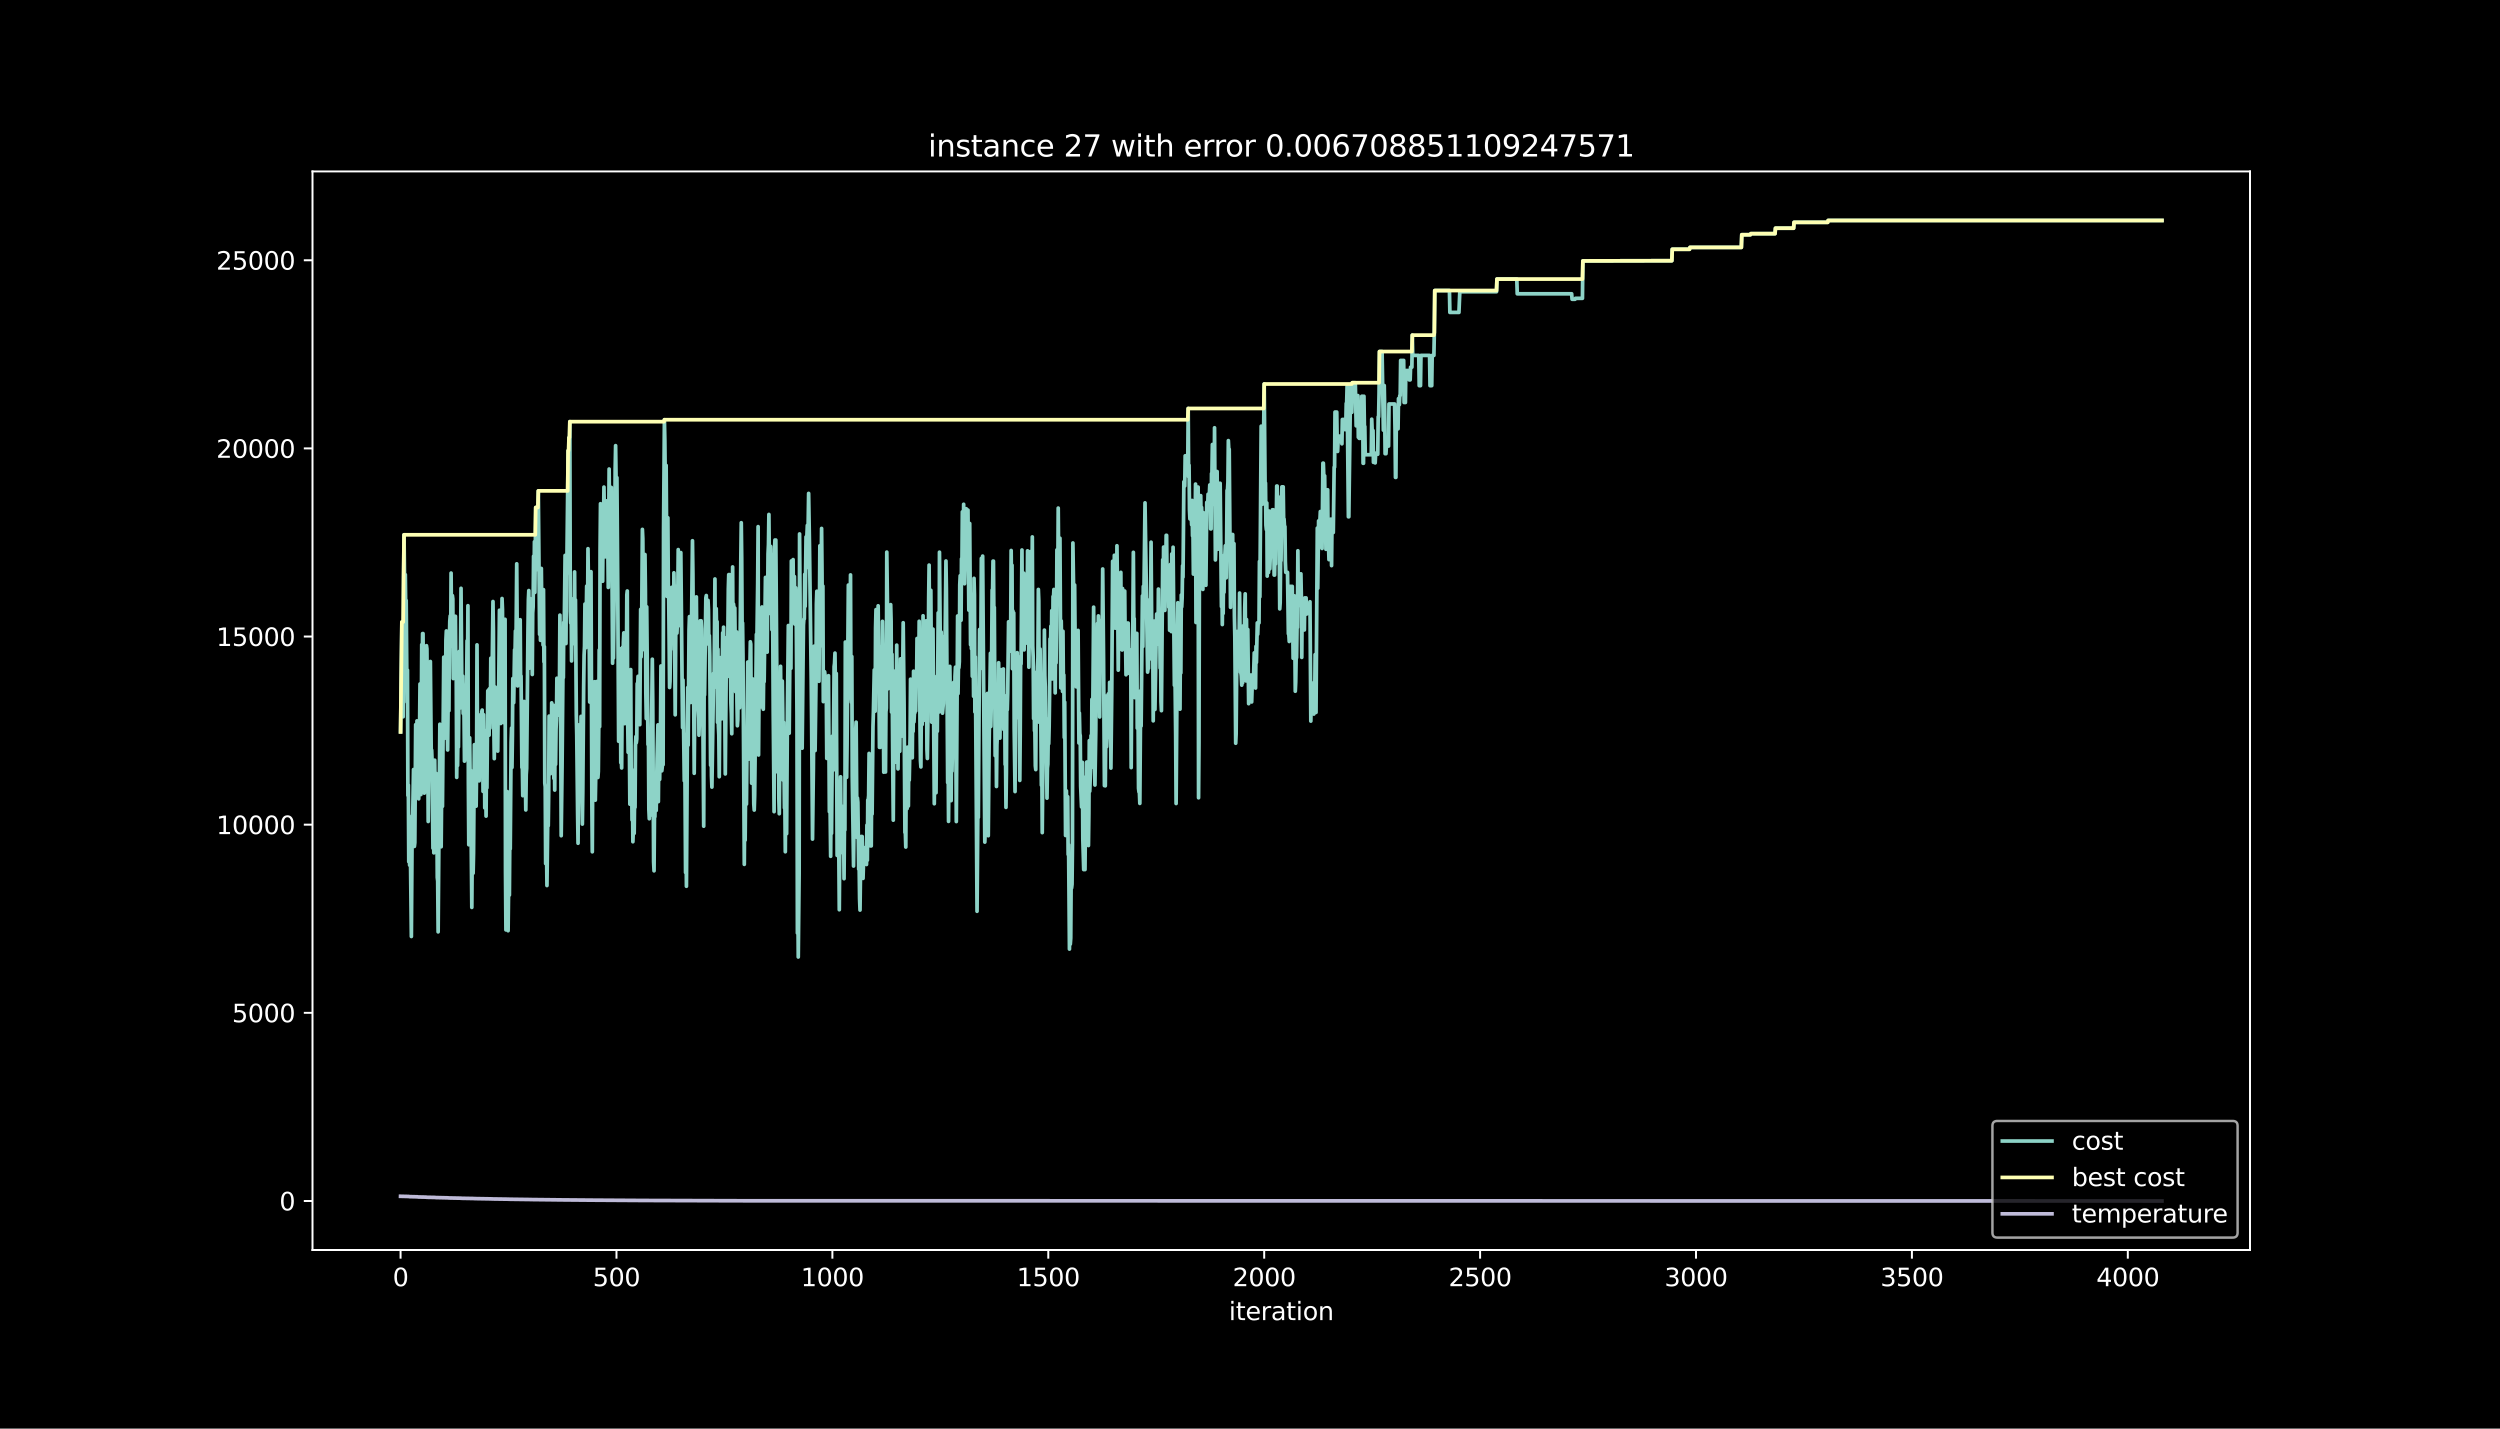 <?xml version="1.0" encoding="utf-8" standalone="no"?>
<!DOCTYPE svg PUBLIC "-//W3C//DTD SVG 1.1//EN"
  "http://www.w3.org/Graphics/SVG/1.1/DTD/svg11.dtd">
<svg height="576pt" version="1.1" viewBox="0 0 1008 576" width="1008pt" xmlns="http://www.w3.org/2000/svg" xmlns:xlink="http://www.w3.org/1999/xlink">
 <defs>
  <style type="text/css">*{stroke-linecap:butt;stroke-linejoin:round;}</style>
 </defs>
 <g id="figure_1">
  <g id="patch_1">
   <path d="M 0 576 
L 1008 576 
L 1008 0 
L 0 0 
z
"/>
  </g>
  <g id="axes_1">
   <g id="patch_2">
    <path d="M 126 504 
L 907.2 504 
L 907.2 69.12 
L 126 69.12 
z
"/>
   </g>
   <g id="matplotlib.axis_1">
    <g id="xtick_1">
     <g id="line2d_1">
      <defs>
       <path d="M 0 0 
L 0 3.5 
" id="mcf31d9c6ed" style="stroke:#ffffff;stroke-width:0.8;"/>
      </defs>
      <g>
       <use style="fill:#ffffff;stroke:#ffffff;stroke-width:0.8;" x="161.509" xlink:href="#mcf31d9c6ed" y="504"/>
      </g>
     </g>
     <g id="text_1">
      <!-- 0 -->
      <g style="fill:#ffffff;" transform="translate(158.328 518.598)scale(0.1 -0.1)">
       <defs>
        <path d="M 2034 4250 
Q 1547 4250 1301 3770 
Q 1056 3291 1056 2328 
Q 1056 1369 1301 889 
Q 1547 409 2034 409 
Q 2525 409 2770 889 
Q 3016 1369 3016 2328 
Q 3016 3291 2770 3770 
Q 2525 4250 2034 4250 
z
M 2034 4750 
Q 2819 4750 3233 4129 
Q 3647 3509 3647 2328 
Q 3647 1150 3233 529 
Q 2819 -91 2034 -91 
Q 1250 -91 836 529 
Q 422 1150 422 2328 
Q 422 3509 836 4129 
Q 1250 4750 2034 4750 
z
" id="DejaVuSans-30" transform="scale(0.016)"/>
       </defs>
       <use xlink:href="#DejaVuSans-30"/>
      </g>
     </g>
    </g>
    <g id="xtick_2">
     <g id="line2d_2">
      <g>
       <use style="fill:#ffffff;stroke:#ffffff;stroke-width:0.8;" x="248.563" xlink:href="#mcf31d9c6ed" y="504"/>
      </g>
     </g>
     <g id="text_2">
      <!-- 500 -->
      <g style="fill:#ffffff;" transform="translate(239.019 518.598)scale(0.1 -0.1)">
       <defs>
        <path d="M 691 4666 
L 3169 4666 
L 3169 4134 
L 1269 4134 
L 1269 2991 
Q 1406 3038 1543 3061 
Q 1681 3084 1819 3084 
Q 2600 3084 3056 2656 
Q 3513 2228 3513 1497 
Q 3513 744 3044 326 
Q 2575 -91 1722 -91 
Q 1428 -91 1123 -41 
Q 819 9 494 109 
L 494 744 
Q 775 591 1075 516 
Q 1375 441 1709 441 
Q 2250 441 2565 725 
Q 2881 1009 2881 1497 
Q 2881 1984 2565 2268 
Q 2250 2553 1709 2553 
Q 1456 2553 1204 2497 
Q 953 2441 691 2322 
L 691 4666 
z
" id="DejaVuSans-35" transform="scale(0.016)"/>
       </defs>
       <use xlink:href="#DejaVuSans-35"/>
       <use x="63.623" xlink:href="#DejaVuSans-30"/>
       <use x="127.246" xlink:href="#DejaVuSans-30"/>
      </g>
     </g>
    </g>
    <g id="xtick_3">
     <g id="line2d_3">
      <g>
       <use style="fill:#ffffff;stroke:#ffffff;stroke-width:0.8;" x="335.616" xlink:href="#mcf31d9c6ed" y="504"/>
      </g>
     </g>
     <g id="text_3">
      <!-- 1000 -->
      <g style="fill:#ffffff;" transform="translate(322.891 518.598)scale(0.1 -0.1)">
       <defs>
        <path d="M 794 531 
L 1825 531 
L 1825 4091 
L 703 3866 
L 703 4441 
L 1819 4666 
L 2450 4666 
L 2450 531 
L 3481 531 
L 3481 0 
L 794 0 
L 794 531 
z
" id="DejaVuSans-31" transform="scale(0.016)"/>
       </defs>
       <use xlink:href="#DejaVuSans-31"/>
       <use x="63.623" xlink:href="#DejaVuSans-30"/>
       <use x="127.246" xlink:href="#DejaVuSans-30"/>
       <use x="190.869" xlink:href="#DejaVuSans-30"/>
      </g>
     </g>
    </g>
    <g id="xtick_4">
     <g id="line2d_4">
      <g>
       <use style="fill:#ffffff;stroke:#ffffff;stroke-width:0.8;" x="422.669" xlink:href="#mcf31d9c6ed" y="504"/>
      </g>
     </g>
     <g id="text_4">
      <!-- 1500 -->
      <g style="fill:#ffffff;" transform="translate(409.944 518.598)scale(0.1 -0.1)">
       <use xlink:href="#DejaVuSans-31"/>
       <use x="63.623" xlink:href="#DejaVuSans-35"/>
       <use x="127.246" xlink:href="#DejaVuSans-30"/>
       <use x="190.869" xlink:href="#DejaVuSans-30"/>
      </g>
     </g>
    </g>
    <g id="xtick_5">
     <g id="line2d_5">
      <g>
       <use style="fill:#ffffff;stroke:#ffffff;stroke-width:0.8;" x="509.723" xlink:href="#mcf31d9c6ed" y="504"/>
      </g>
     </g>
     <g id="text_5">
      <!-- 2000 -->
      <g style="fill:#ffffff;" transform="translate(496.998 518.598)scale(0.1 -0.1)">
       <defs>
        <path d="M 1228 531 
L 3431 531 
L 3431 0 
L 469 0 
L 469 531 
Q 828 903 1448 1529 
Q 2069 2156 2228 2338 
Q 2531 2678 2651 2914 
Q 2772 3150 2772 3378 
Q 2772 3750 2511 3984 
Q 2250 4219 1831 4219 
Q 1534 4219 1204 4116 
Q 875 4013 500 3803 
L 500 4441 
Q 881 4594 1212 4672 
Q 1544 4750 1819 4750 
Q 2544 4750 2975 4387 
Q 3406 4025 3406 3419 
Q 3406 3131 3298 2873 
Q 3191 2616 2906 2266 
Q 2828 2175 2409 1742 
Q 1991 1309 1228 531 
z
" id="DejaVuSans-32" transform="scale(0.016)"/>
       </defs>
       <use xlink:href="#DejaVuSans-32"/>
       <use x="63.623" xlink:href="#DejaVuSans-30"/>
       <use x="127.246" xlink:href="#DejaVuSans-30"/>
       <use x="190.869" xlink:href="#DejaVuSans-30"/>
      </g>
     </g>
    </g>
    <g id="xtick_6">
     <g id="line2d_6">
      <g>
       <use style="fill:#ffffff;stroke:#ffffff;stroke-width:0.8;" x="596.776" xlink:href="#mcf31d9c6ed" y="504"/>
      </g>
     </g>
     <g id="text_6">
      <!-- 2500 -->
      <g style="fill:#ffffff;" transform="translate(584.051 518.598)scale(0.1 -0.1)">
       <use xlink:href="#DejaVuSans-32"/>
       <use x="63.623" xlink:href="#DejaVuSans-35"/>
       <use x="127.246" xlink:href="#DejaVuSans-30"/>
       <use x="190.869" xlink:href="#DejaVuSans-30"/>
      </g>
     </g>
    </g>
    <g id="xtick_7">
     <g id="line2d_7">
      <g>
       <use style="fill:#ffffff;stroke:#ffffff;stroke-width:0.8;" x="683.83" xlink:href="#mcf31d9c6ed" y="504"/>
      </g>
     </g>
     <g id="text_7">
      <!-- 3000 -->
      <g style="fill:#ffffff;" transform="translate(671.105 518.598)scale(0.1 -0.1)">
       <defs>
        <path d="M 2597 2516 
Q 3050 2419 3304 2112 
Q 3559 1806 3559 1356 
Q 3559 666 3084 287 
Q 2609 -91 1734 -91 
Q 1441 -91 1130 -33 
Q 819 25 488 141 
L 488 750 
Q 750 597 1062 519 
Q 1375 441 1716 441 
Q 2309 441 2620 675 
Q 2931 909 2931 1356 
Q 2931 1769 2642 2001 
Q 2353 2234 1838 2234 
L 1294 2234 
L 1294 2753 
L 1863 2753 
Q 2328 2753 2575 2939 
Q 2822 3125 2822 3475 
Q 2822 3834 2567 4026 
Q 2313 4219 1838 4219 
Q 1578 4219 1281 4162 
Q 984 4106 628 3988 
L 628 4550 
Q 988 4650 1302 4700 
Q 1616 4750 1894 4750 
Q 2613 4750 3031 4423 
Q 3450 4097 3450 3541 
Q 3450 3153 3228 2886 
Q 3006 2619 2597 2516 
z
" id="DejaVuSans-33" transform="scale(0.016)"/>
       </defs>
       <use xlink:href="#DejaVuSans-33"/>
       <use x="63.623" xlink:href="#DejaVuSans-30"/>
       <use x="127.246" xlink:href="#DejaVuSans-30"/>
       <use x="190.869" xlink:href="#DejaVuSans-30"/>
      </g>
     </g>
    </g>
    <g id="xtick_8">
     <g id="line2d_8">
      <g>
       <use style="fill:#ffffff;stroke:#ffffff;stroke-width:0.8;" x="770.883" xlink:href="#mcf31d9c6ed" y="504"/>
      </g>
     </g>
     <g id="text_8">
      <!-- 3500 -->
      <g style="fill:#ffffff;" transform="translate(758.158 518.598)scale(0.1 -0.1)">
       <use xlink:href="#DejaVuSans-33"/>
       <use x="63.623" xlink:href="#DejaVuSans-35"/>
       <use x="127.246" xlink:href="#DejaVuSans-30"/>
       <use x="190.869" xlink:href="#DejaVuSans-30"/>
      </g>
     </g>
    </g>
    <g id="xtick_9">
     <g id="line2d_9">
      <g>
       <use style="fill:#ffffff;stroke:#ffffff;stroke-width:0.8;" x="857.936" xlink:href="#mcf31d9c6ed" y="504"/>
      </g>
     </g>
     <g id="text_9">
      <!-- 4000 -->
      <g style="fill:#ffffff;" transform="translate(845.211 518.598)scale(0.1 -0.1)">
       <defs>
        <path d="M 2419 4116 
L 825 1625 
L 2419 1625 
L 2419 4116 
z
M 2253 4666 
L 3047 4666 
L 3047 1625 
L 3713 1625 
L 3713 1100 
L 3047 1100 
L 3047 0 
L 2419 0 
L 2419 1100 
L 313 1100 
L 313 1709 
L 2253 4666 
z
" id="DejaVuSans-34" transform="scale(0.016)"/>
       </defs>
       <use xlink:href="#DejaVuSans-34"/>
       <use x="63.623" xlink:href="#DejaVuSans-30"/>
       <use x="127.246" xlink:href="#DejaVuSans-30"/>
       <use x="190.869" xlink:href="#DejaVuSans-30"/>
      </g>
     </g>
    </g>
    <g id="text_10">
     <!-- iteration -->
     <g style="fill:#ffffff;" transform="translate(495.477 532.277)scale(0.1 -0.1)">
      <defs>
       <path d="M 603 3500 
L 1178 3500 
L 1178 0 
L 603 0 
L 603 3500 
z
M 603 4863 
L 1178 4863 
L 1178 4134 
L 603 4134 
L 603 4863 
z
" id="DejaVuSans-69" transform="scale(0.016)"/>
       <path d="M 1172 4494 
L 1172 3500 
L 2356 3500 
L 2356 3053 
L 1172 3053 
L 1172 1153 
Q 1172 725 1289 603 
Q 1406 481 1766 481 
L 2356 481 
L 2356 0 
L 1766 0 
Q 1100 0 847 248 
Q 594 497 594 1153 
L 594 3053 
L 172 3053 
L 172 3500 
L 594 3500 
L 594 4494 
L 1172 4494 
z
" id="DejaVuSans-74" transform="scale(0.016)"/>
       <path d="M 3597 1894 
L 3597 1613 
L 953 1613 
Q 991 1019 1311 708 
Q 1631 397 2203 397 
Q 2534 397 2845 478 
Q 3156 559 3463 722 
L 3463 178 
Q 3153 47 2828 -22 
Q 2503 -91 2169 -91 
Q 1331 -91 842 396 
Q 353 884 353 1716 
Q 353 2575 817 3079 
Q 1281 3584 2069 3584 
Q 2775 3584 3186 3129 
Q 3597 2675 3597 1894 
z
M 3022 2063 
Q 3016 2534 2758 2815 
Q 2500 3097 2075 3097 
Q 1594 3097 1305 2825 
Q 1016 2553 972 2059 
L 3022 2063 
z
" id="DejaVuSans-65" transform="scale(0.016)"/>
       <path d="M 2631 2963 
Q 2534 3019 2420 3045 
Q 2306 3072 2169 3072 
Q 1681 3072 1420 2755 
Q 1159 2438 1159 1844 
L 1159 0 
L 581 0 
L 581 3500 
L 1159 3500 
L 1159 2956 
Q 1341 3275 1631 3429 
Q 1922 3584 2338 3584 
Q 2397 3584 2469 3576 
Q 2541 3569 2628 3553 
L 2631 2963 
z
" id="DejaVuSans-72" transform="scale(0.016)"/>
       <path d="M 2194 1759 
Q 1497 1759 1228 1600 
Q 959 1441 959 1056 
Q 959 750 1161 570 
Q 1363 391 1709 391 
Q 2188 391 2477 730 
Q 2766 1069 2766 1631 
L 2766 1759 
L 2194 1759 
z
M 3341 1997 
L 3341 0 
L 2766 0 
L 2766 531 
Q 2569 213 2275 61 
Q 1981 -91 1556 -91 
Q 1019 -91 701 211 
Q 384 513 384 1019 
Q 384 1609 779 1909 
Q 1175 2209 1959 2209 
L 2766 2209 
L 2766 2266 
Q 2766 2663 2505 2880 
Q 2244 3097 1772 3097 
Q 1472 3097 1187 3025 
Q 903 2953 641 2809 
L 641 3341 
Q 956 3463 1253 3523 
Q 1550 3584 1831 3584 
Q 2591 3584 2966 3190 
Q 3341 2797 3341 1997 
z
" id="DejaVuSans-61" transform="scale(0.016)"/>
       <path d="M 1959 3097 
Q 1497 3097 1228 2736 
Q 959 2375 959 1747 
Q 959 1119 1226 758 
Q 1494 397 1959 397 
Q 2419 397 2687 759 
Q 2956 1122 2956 1747 
Q 2956 2369 2687 2733 
Q 2419 3097 1959 3097 
z
M 1959 3584 
Q 2709 3584 3137 3096 
Q 3566 2609 3566 1747 
Q 3566 888 3137 398 
Q 2709 -91 1959 -91 
Q 1206 -91 779 398 
Q 353 888 353 1747 
Q 353 2609 779 3096 
Q 1206 3584 1959 3584 
z
" id="DejaVuSans-6f" transform="scale(0.016)"/>
       <path d="M 3513 2113 
L 3513 0 
L 2938 0 
L 2938 2094 
Q 2938 2591 2744 2837 
Q 2550 3084 2163 3084 
Q 1697 3084 1428 2787 
Q 1159 2491 1159 1978 
L 1159 0 
L 581 0 
L 581 3500 
L 1159 3500 
L 1159 2956 
Q 1366 3272 1645 3428 
Q 1925 3584 2291 3584 
Q 2894 3584 3203 3211 
Q 3513 2838 3513 2113 
z
" id="DejaVuSans-6e" transform="scale(0.016)"/>
      </defs>
      <use xlink:href="#DejaVuSans-69"/>
      <use x="27.783" xlink:href="#DejaVuSans-74"/>
      <use x="66.992" xlink:href="#DejaVuSans-65"/>
      <use x="128.516" xlink:href="#DejaVuSans-72"/>
      <use x="169.629" xlink:href="#DejaVuSans-61"/>
      <use x="230.908" xlink:href="#DejaVuSans-74"/>
      <use x="270.117" xlink:href="#DejaVuSans-69"/>
      <use x="297.9" xlink:href="#DejaVuSans-6f"/>
      <use x="359.082" xlink:href="#DejaVuSans-6e"/>
     </g>
    </g>
   </g>
   <g id="matplotlib.axis_2">
    <g id="ytick_1">
     <g id="line2d_10">
      <defs>
       <path d="M 0 0 
L -3.5 0 
" id="mc0cf3f8f5a" style="stroke:#ffffff;stroke-width:0.8;"/>
      </defs>
      <g>
       <use style="fill:#ffffff;stroke:#ffffff;stroke-width:0.8;" x="126" xlink:href="#mc0cf3f8f5a" y="484.233"/>
      </g>
     </g>
     <g id="text_11">
      <!-- 0 -->
      <g style="fill:#ffffff;" transform="translate(112.638 488.032)scale(0.1 -0.1)">
       <use xlink:href="#DejaVuSans-30"/>
      </g>
     </g>
    </g>
    <g id="ytick_2">
     <g id="line2d_11">
      <g>
       <use style="fill:#ffffff;stroke:#ffffff;stroke-width:0.8;" x="126" xlink:href="#mc0cf3f8f5a" y="408.374"/>
      </g>
     </g>
     <g id="text_12">
      <!-- 5000 -->
      <g style="fill:#ffffff;" transform="translate(93.55 412.173)scale(0.1 -0.1)">
       <use xlink:href="#DejaVuSans-35"/>
       <use x="63.623" xlink:href="#DejaVuSans-30"/>
       <use x="127.246" xlink:href="#DejaVuSans-30"/>
       <use x="190.869" xlink:href="#DejaVuSans-30"/>
      </g>
     </g>
    </g>
    <g id="ytick_3">
     <g id="line2d_12">
      <g>
       <use style="fill:#ffffff;stroke:#ffffff;stroke-width:0.8;" x="126" xlink:href="#mc0cf3f8f5a" y="332.515"/>
      </g>
     </g>
     <g id="text_13">
      <!-- 10000 -->
      <g style="fill:#ffffff;" transform="translate(87.188 336.314)scale(0.1 -0.1)">
       <use xlink:href="#DejaVuSans-31"/>
       <use x="63.623" xlink:href="#DejaVuSans-30"/>
       <use x="127.246" xlink:href="#DejaVuSans-30"/>
       <use x="190.869" xlink:href="#DejaVuSans-30"/>
       <use x="254.492" xlink:href="#DejaVuSans-30"/>
      </g>
     </g>
    </g>
    <g id="ytick_4">
     <g id="line2d_13">
      <g>
       <use style="fill:#ffffff;stroke:#ffffff;stroke-width:0.8;" x="126" xlink:href="#mc0cf3f8f5a" y="256.656"/>
      </g>
     </g>
     <g id="text_14">
      <!-- 15000 -->
      <g style="fill:#ffffff;" transform="translate(87.188 260.456)scale(0.1 -0.1)">
       <use xlink:href="#DejaVuSans-31"/>
       <use x="63.623" xlink:href="#DejaVuSans-35"/>
       <use x="127.246" xlink:href="#DejaVuSans-30"/>
       <use x="190.869" xlink:href="#DejaVuSans-30"/>
       <use x="254.492" xlink:href="#DejaVuSans-30"/>
      </g>
     </g>
    </g>
    <g id="ytick_5">
     <g id="line2d_14">
      <g>
       <use style="fill:#ffffff;stroke:#ffffff;stroke-width:0.8;" x="126" xlink:href="#mc0cf3f8f5a" y="180.798"/>
      </g>
     </g>
     <g id="text_15">
      <!-- 20000 -->
      <g style="fill:#ffffff;" transform="translate(87.188 184.597)scale(0.1 -0.1)">
       <use xlink:href="#DejaVuSans-32"/>
       <use x="63.623" xlink:href="#DejaVuSans-30"/>
       <use x="127.246" xlink:href="#DejaVuSans-30"/>
       <use x="190.869" xlink:href="#DejaVuSans-30"/>
       <use x="254.492" xlink:href="#DejaVuSans-30"/>
      </g>
     </g>
    </g>
    <g id="ytick_6">
     <g id="line2d_15">
      <g>
       <use style="fill:#ffffff;stroke:#ffffff;stroke-width:0.8;" x="126" xlink:href="#mc0cf3f8f5a" y="104.939"/>
      </g>
     </g>
     <g id="text_16">
      <!-- 25000 -->
      <g style="fill:#ffffff;" transform="translate(87.188 108.738)scale(0.1 -0.1)">
       <use xlink:href="#DejaVuSans-32"/>
       <use x="63.623" xlink:href="#DejaVuSans-35"/>
       <use x="127.246" xlink:href="#DejaVuSans-30"/>
       <use x="190.869" xlink:href="#DejaVuSans-30"/>
       <use x="254.492" xlink:href="#DejaVuSans-30"/>
      </g>
     </g>
    </g>
   </g>
   <g id="line2d_16">
    <path clip-path="url(#p65e5388581)" d="M 161.509 295.087 
L 162.031 250.8 
L 162.206 254.487 
L 162.554 289.003 
L 162.728 232.594 
L 162.902 215.632 
L 163.25 246.765 
L 163.424 231.684 
L 163.598 246.765 
L 163.772 242.076 
L 164.121 283.116 
L 164.295 270.19 
L 164.469 320.757 
L 164.643 316.509 
L 164.817 347.459 
L 164.991 331.559 
L 165.165 348.855 
L 165.339 336.672 
L 165.514 346.488 
L 165.862 377.59 
L 166.21 328.904 
L 166.384 330.406 
L 166.732 310.273 
L 166.906 335.413 
L 167.081 341.269 
L 167.255 339.767 
L 167.603 292.174 
L 167.951 317.677 
L 168.125 290.656 
L 168.299 317.677 
L 168.473 302.597 
L 168.647 320.59 
L 168.822 322.092 
L 168.996 312.276 
L 169.344 275.773 
L 169.518 290.854 
L 169.692 320.363 
L 170.04 259.903 
L 170.214 272.253 
L 170.389 255.458 
L 170.563 255.458 
L 171.085 319.786 
L 171.259 317.966 
L 171.433 288.456 
L 171.607 301.337 
L 171.956 260.343 
L 172.13 261.602 
L 172.478 301.717 
L 172.652 331.226 
L 173 291.491 
L 173.174 296.088 
L 173.348 271.312 
L 173.522 266.715 
L 173.871 303.932 
L 174.045 302.43 
L 174.219 307.027 
L 174.567 341.982 
L 174.741 321.531 
L 174.915 343.864 
L 175.089 334.048 
L 175.264 306.511 
L 175.438 319.316 
L 175.786 311.806 
L 175.96 316.418 
L 176.134 326.234 
L 176.308 353.771 
L 176.482 355.273 
L 176.656 375.724 
L 177.353 292.007 
L 177.527 303.932 
L 177.875 341.421 
L 178.223 300.351 
L 178.397 325.127 
L 178.92 264.971 
L 179.094 272.223 
L 179.268 297.666 
L 179.442 272.89 
L 179.616 285.695 
L 179.79 258.158 
L 179.964 254.396 
L 180.487 302.384 
L 180.835 268.551 
L 181.009 286.545 
L 181.183 259.008 
L 181.357 250.482 
L 181.531 248.312 
L 181.705 260.571 
L 181.88 231.062 
L 182.054 253.349 
L 182.228 257.112 
L 182.402 240.15 
L 182.576 241.485 
L 182.75 273.603 
L 183.098 252.666 
L 183.272 269.628 
L 183.447 265.942 
L 183.621 248.479 
L 183.795 272.132 
L 183.969 274.377 
L 184.143 313.444 
L 184.317 296.482 
L 184.491 308.665 
L 184.665 295.784 
L 184.839 301.186 
L 185.188 262.649 
L 185.362 279.611 
L 185.536 285.468 
L 185.884 237.206 
L 186.232 280.977 
L 186.58 272.602 
L 186.755 287.683 
L 186.929 285.21 
L 187.103 288.896 
L 187.277 306.89 
L 187.451 305.388 
L 187.625 288.426 
L 187.799 293.114 
L 187.973 278.838 
L 188.147 275.151 
L 188.322 258.356 
L 188.496 271.237 
L 188.67 244.216 
L 188.844 315.462 
L 189.018 340.602 
L 189.192 328.419 
L 189.366 297.468 
L 189.54 314.264 
L 189.714 310.501 
L 190.237 365.863 
L 190.411 342.544 
L 190.585 342.923 
L 190.759 352.072 
L 190.933 344.061 
L 191.281 300.245 
L 191.455 318.239 
L 191.63 308.422 
L 191.804 313.111 
L 191.978 325.036 
L 192.152 310.759 
L 192.326 260.009 
L 192.5 295.663 
L 192.674 300.26 
L 192.848 295.663 
L 193.197 314.84 
L 193.371 301.14 
L 193.545 301.14 
L 193.719 288.214 
L 193.893 288.214 
L 194.067 301.14 
L 194.241 286.97 
L 194.415 286.302 
L 194.589 298.637 
L 194.763 319.088 
L 194.938 288.138 
L 195.112 307.315 
L 195.286 294.434 
L 195.46 325.733 
L 195.634 302.794 
L 195.808 306.723 
L 195.982 329.056 
L 196.156 304.781 
L 196.33 317.662 
L 196.679 278.534 
L 196.853 292.856 
L 197.027 278.125 
L 197.201 296.422 
L 197.375 277.669 
L 197.549 293.569 
L 197.723 287.713 
L 197.897 265.38 
L 198.072 269.735 
L 198.246 286.53 
L 198.768 242.532 
L 198.942 254.305 
L 199.116 292.962 
L 199.29 305.889 
L 199.638 277.002 
L 199.813 291.278 
L 199.987 290.611 
L 200.161 278.428 
L 200.509 285.877 
L 200.683 302.839 
L 200.857 286.044 
L 201.031 282.357 
L 201.38 246.051 
L 201.902 291.718 
L 202.076 269.507 
L 202.25 263.651 
L 202.424 241.318 
L 202.598 245.915 
L 202.772 276.865 
L 202.947 274.392 
L 203.121 291.354 
L 203.643 249.708 
L 203.817 351.616 
L 203.991 374.935 
L 204.165 372.462 
L 204.513 319.179 
L 204.862 375.269 
L 205.036 360.993 
L 205.21 356.305 
L 205.384 360.902 
L 205.558 337.583 
L 205.732 342.271 
L 206.08 299.395 
L 206.255 293.539 
L 206.429 309.439 
L 206.603 296.513 
L 206.777 273.573 
L 206.951 281.811 
L 207.125 283.313 
L 207.473 261.982 
L 207.647 264.455 
L 207.822 254.411 
L 207.996 266.336 
L 208.344 227.329 
L 208.692 276.562 
L 209.04 262.149 
L 209.214 262.149 
L 209.388 249.966 
L 209.563 254.563 
L 209.737 249.875 
L 209.911 275.014 
L 210.085 272.541 
L 210.433 309.485 
L 210.607 308.529 
L 210.781 320.818 
L 210.955 297.878 
L 211.13 313.778 
L 211.304 282.828 
L 211.478 295.754 
L 211.652 299.517 
L 212 326.568 
L 212.174 312.291 
L 212.348 309.818 
L 212.871 254.73 
L 213.045 241.803 
L 213.219 238.117 
L 213.393 269.416 
L 213.567 247.204 
L 213.741 241.348 
L 213.915 246.294 
L 214.089 247.796 
L 214.438 253.956 
L 214.612 271.95 
L 214.786 247.174 
L 214.96 244.701 
L 215.134 224.25 
L 215.308 237.176 
L 215.482 218.424 
L 215.656 238.875 
L 216.005 204.617 
L 216.179 229.757 
L 216.527 212.977 
L 216.701 222.793 
L 217.049 197.927 
L 217.571 255.777 
L 217.746 230.637 
L 217.92 258.174 
L 218.268 229.196 
L 218.442 246.158 
L 218.616 247.113 
L 218.79 249.586 
L 218.964 260.085 
L 219.138 237.752 
L 219.313 266.867 
L 219.487 260.707 
L 219.661 315.75 
L 219.835 317.252 
L 220.009 348.203 
L 220.357 341.967 
L 220.531 357.048 
L 220.88 328.267 
L 221.054 332.955 
L 221.228 320.029 
L 221.402 288.73 
L 221.576 290.99 
L 221.924 311.973 
L 222.272 300.351 
L 222.446 283.389 
L 222.621 306.708 
L 222.795 288.714 
L 222.969 290.216 
L 223.143 284.36 
L 223.317 313.869 
L 223.491 304.387 
L 223.665 318.557 
L 223.839 289.048 
L 224.013 308.225 
L 224.188 293.949 
L 224.362 290.262 
L 224.536 273.467 
L 224.71 286.272 
L 224.884 281.584 
L 225.058 286.272 
L 225.232 274.089 
L 225.406 288.365 
L 225.58 275.56 
L 225.755 248.024 
L 225.929 266.017 
L 226.277 336.961 
L 226.625 308.999 
L 226.973 271.965 
L 227.147 273.224 
L 227.321 250.891 
L 227.496 254.077 
L 227.844 223.946 
L 228.018 231.942 
L 228.192 259.478 
L 228.366 231.942 
L 228.54 229.833 
L 229.063 181.678 
L 229.237 198.64 
L 229.411 176.428 
L 229.585 189.036 
L 229.759 170.011 
L 229.933 246.507 
L 230.107 251.195 
L 230.281 245.338 
L 230.455 266.488 
L 230.63 249.693 
L 230.804 253.379 
L 230.978 241.454 
L 231.152 259.524 
L 231.326 248.054 
L 231.5 253.91 
L 231.674 230.591 
L 231.848 256.034 
L 232.022 241.879 
L 232.371 288.047 
L 232.545 296.422 
L 232.893 328.07 
L 233.067 339.995 
L 233.415 292.28 
L 233.589 311.457 
L 233.763 301.641 
L 233.938 317.541 
L 234.286 288.836 
L 234.46 313.611 
L 234.634 319.468 
L 234.808 332.272 
L 234.982 319.392 
L 235.33 277.123 
L 235.505 264.197 
L 235.679 260.51 
L 235.853 243.548 
L 236.027 248.236 
L 236.201 261.162 
L 236.549 236.311 
L 236.723 239.998 
L 236.897 252.181 
L 237.071 221.23 
L 237.246 234.111 
L 237.42 236.584 
L 237.768 283.07 
L 238.116 245.581 
L 238.29 230.5 
L 238.638 322.987 
L 238.813 343.439 
L 238.987 312.489 
L 239.161 308.802 
L 239.335 284.527 
L 239.509 287 
L 239.683 274.878 
L 240.031 322.623 
L 240.205 312.807 
L 240.554 274.787 
L 240.728 279.384 
L 240.902 289.2 
L 241.076 313.475 
L 241.25 311.002 
L 241.424 293.008 
L 241.598 262.058 
L 241.772 293.008 
L 241.946 221.852 
L 242.121 203.1 
L 242.295 229.18 
L 242.469 216.998 
L 242.643 231.168 
L 242.817 228.073 
L 242.991 234.354 
L 243.165 214.676 
L 243.339 210.99 
L 243.513 196.394 
L 243.862 220.836 
L 244.036 224.523 
L 244.21 206.529 
L 244.384 201.932 
L 244.558 216.102 
L 244.732 220.032 
L 244.906 216.345 
L 245.08 220.062 
L 245.254 236.857 
L 245.603 189.112 
L 245.951 231.881 
L 246.125 205.179 
L 246.299 219.455 
L 246.473 196.516 
L 246.821 240.392 
L 246.996 267.413 
L 247.17 253.137 
L 247.344 265.32 
L 247.866 218.56 
L 248.04 189.051 
L 248.214 179.69 
L 248.388 192.571 
L 248.563 214.782 
L 248.737 192.571 
L 249.085 238.83 
L 249.433 298.879 
L 249.781 261.587 
L 249.955 261.587 
L 250.129 262.847 
L 250.304 307.512 
L 250.478 305.039 
L 250.652 309.636 
L 251 260.95 
L 251.174 273.133 
L 251.348 258.856 
L 251.522 255.17 
L 251.871 291.779 
L 252.045 277.502 
L 252.393 281.477 
L 252.567 269.295 
L 252.741 239.785 
L 252.915 238.283 
L 253.089 290.535 
L 253.263 303.34 
L 253.612 289.033 
L 253.786 301.914 
L 253.96 324.247 
L 254.308 269.977 
L 254.482 310.167 
L 254.656 310.167 
L 254.83 330.619 
L 255.004 316.448 
L 255.179 339.388 
L 255.353 334.791 
L 255.527 326.553 
L 255.701 336.005 
L 255.875 320.924 
L 256.049 325.521 
L 256.223 300.746 
L 256.397 296.983 
L 256.571 299.456 
L 256.746 297.954 
L 256.92 275.621 
L 257.094 276.911 
L 257.268 272.693 
L 257.442 278.549 
L 257.616 291.43 
L 257.79 273.436 
L 257.964 292.189 
L 258.312 245.702 
L 258.487 264.88 
L 258.661 259.023 
L 259.009 213.447 
L 259.183 217.21 
L 259.531 261.906 
L 259.705 249.025 
L 259.879 254.881 
L 260.054 223.582 
L 260.228 238.678 
L 260.402 279.308 
L 260.576 289.716 
L 260.75 244.671 
L 261.272 300.215 
L 261.446 295.405 
L 261.621 326.356 
L 261.795 330.118 
L 261.969 312.124 
L 262.143 315.811 
L 262.317 328.692 
L 263.013 265.79 
L 263.187 282.585 
L 263.536 347.429 
L 263.71 351.116 
L 263.884 327.797 
L 264.058 329.299 
L 264.232 316.372 
L 264.406 312.61 
L 264.58 326.78 
L 264.929 305.843 
L 265.277 292.265 
L 265.451 323.215 
L 265.625 304.463 
L 265.799 302.354 
L 265.973 314.279 
L 266.321 293.296 
L 266.496 268.521 
L 266.844 310.789 
L 267.018 309.287 
L 267.192 296.406 
L 267.366 308.331 
L 267.54 214.145 
L 267.888 169.237 
L 268.062 177.505 
L 268.411 210.959 
L 268.585 187.64 
L 268.933 240.468 
L 269.107 213.447 
L 269.281 208.759 
L 269.455 235.78 
L 269.629 240.999 
L 269.978 277.199 
L 270.152 274.726 
L 270.326 261.921 
L 270.5 261.921 
L 270.848 236.812 
L 271.022 237.646 
L 271.371 258.204 
L 271.545 256.019 
L 271.719 230.956 
L 271.893 241.925 
L 272.241 288.214 
L 272.589 236.402 
L 272.763 250.997 
L 272.937 255.276 
L 273.112 251.316 
L 273.286 240.347 
L 273.46 221.595 
L 273.634 250.497 
L 273.808 249.329 
L 273.982 227.117 
L 274.156 252.257 
L 274.33 227.481 
L 274.504 222.793 
L 275.201 293.357 
L 275.375 274.18 
L 275.897 314.825 
L 276.071 296.073 
L 276.42 351.799 
L 276.594 335.003 
L 276.768 357.336 
L 277.29 277.199 
L 277.464 300.457 
L 277.812 253.986 
L 277.987 248.615 
L 278.161 248.615 
L 278.509 283.237 
L 278.857 249.101 
L 279.205 218.029 
L 279.379 231.335 
L 279.902 311.791 
L 280.076 289.579 
L 280.25 286.393 
L 280.772 240.665 
L 281.12 282.175 
L 281.469 258.067 
L 281.643 270.994 
L 281.817 296.437 
L 281.991 290.156 
L 282.165 275.075 
L 282.339 250.3 
L 282.513 269.052 
L 282.687 250.3 
L 282.862 253.561 
L 283.036 277.836 
L 283.21 264.955 
L 283.732 333.122 
L 283.906 277.396 
L 284.08 280.203 
L 284.603 241.075 
L 284.777 240.119 
L 284.951 254.623 
L 285.125 252.15 
L 285.299 255.003 
L 285.473 242.076 
L 285.647 245.763 
L 285.821 259.934 
L 285.995 256.247 
L 286.17 264.455 
L 286.518 308.544 
L 286.692 285.225 
L 286.866 312.762 
L 287.04 317.359 
L 287.737 271.403 
L 287.911 277.26 
L 288.259 233.444 
L 288.433 264.91 
L 288.781 245.399 
L 288.955 256.702 
L 289.129 250.633 
L 289.304 291.263 
L 289.478 261.754 
L 289.652 292.705 
L 289.826 296.391 
L 290 313.186 
L 290.348 265.835 
L 290.522 288.047 
L 290.696 265.107 
L 290.87 283.859 
L 291.045 289.822 
L 291.393 255.154 
L 291.567 267.959 
L 291.741 252.879 
L 291.915 267.049 
L 292.089 264.576 
L 292.437 312.049 
L 292.786 272.996 
L 292.96 257.096 
L 293.134 269.021 
L 293.308 272.784 
L 293.656 237.54 
L 293.83 231.684 
L 294.004 256.459 
L 294.179 231.684 
L 294.701 283.389 
L 294.875 287.683 
L 295.049 295.845 
L 295.397 228.589 
L 295.571 262.179 
L 295.745 243.533 
L 295.92 245.035 
L 296.094 267.368 
L 296.268 245.156 
L 296.616 278.913 
L 296.79 275.227 
L 296.964 254.775 
L 297.138 282.813 
L 297.312 292.629 
L 297.487 290.156 
L 297.835 256.429 
L 298.009 280.704 
L 298.183 285.392 
L 298.705 225.039 
L 298.879 210.762 
L 299.053 225.039 
L 299.228 254.942 
L 299.402 251.179 
L 299.576 264.561 
L 300.098 348.506 
L 300.272 321.804 
L 300.446 338.766 
L 300.795 297.195 
L 300.969 324.216 
L 301.491 266.928 
L 301.839 306.101 
L 302.013 275.151 
L 302.187 275.151 
L 302.362 269.097 
L 302.536 258.765 
L 302.71 259.721 
L 303.058 315.796 
L 303.406 273.694 
L 303.58 304.645 
L 303.754 306.147 
L 303.928 324.14 
L 304.103 326.613 
L 304.277 320.757 
L 304.625 290.869 
L 304.973 255.777 
L 305.147 261.633 
L 305.495 235.279 
L 305.67 212.34 
L 305.844 304.417 
L 306.018 282.979 
L 306.366 282.888 
L 306.714 259.585 
L 306.888 285.028 
L 307.237 244.731 
L 307.411 261.694 
L 307.585 256.459 
L 307.759 285.968 
L 307.933 269.006 
L 308.107 274.863 
L 308.629 232.806 
L 308.803 259.827 
L 308.978 235.052 
L 309.326 262.938 
L 309.674 223.309 
L 309.848 219.546 
L 310.022 207.424 
L 310.37 247.326 
L 310.545 220.305 
L 310.719 220.305 
L 310.893 233.262 
L 311.067 223.446 
L 311.241 253.91 
L 311.415 224.401 
L 311.763 287.061 
L 312.112 327.266 
L 312.286 221.504 
L 312.46 217.741 
L 312.634 249.04 
L 312.808 217.741 
L 313.504 311.305 
L 313.678 288.365 
L 313.853 295.784 
L 314.027 321.819 
L 314.201 328.1 
L 314.723 268.657 
L 315.071 306.389 
L 315.245 294.464 
L 315.42 274.605 
L 315.594 287.531 
L 315.768 314.552 
L 315.942 291.233 
L 316.29 325.749 
L 316.464 324.247 
L 316.638 343.424 
L 316.812 318.648 
L 317.161 336.141 
L 317.509 285.665 
L 317.857 252.211 
L 318.205 295.633 
L 318.553 255.352 
L 318.728 268.233 
L 318.902 269.477 
L 319.076 226.176 
L 319.25 239.103 
L 319.424 238.587 
L 319.598 250.77 
L 319.772 225.63 
L 319.946 244.383 
L 320.12 244.383 
L 320.295 232.458 
L 320.469 251.635 
L 320.643 249.162 
L 320.817 236.979 
L 320.991 240.134 
L 321.339 288.214 
L 321.513 376.21 
L 321.687 360.72 
L 321.861 385.859 
L 322.21 352.178 
L 322.384 215.283 
L 322.558 239.861 
L 322.732 288.775 
L 322.906 253.88 
L 323.254 295.815 
L 323.428 301.671 
L 323.951 252.014 
L 324.125 249.541 
L 324.299 249.541 
L 324.473 231.547 
L 324.647 244.474 
L 324.995 216.467 
L 325.17 228.983 
L 325.344 215.966 
L 325.518 211.824 
L 325.692 221.64 
L 326.04 198.943 
L 326.388 220.442 
L 327.085 274.028 
L 327.259 292.022 
L 327.607 338.326 
L 327.955 309.879 
L 328.303 260.525 
L 328.652 302.627 
L 329 274.802 
L 329.174 243.503 
L 329.348 238.39 
L 329.522 251.195 
L 329.696 274.514 
L 329.87 243.563 
L 330.219 274.696 
L 330.567 220.047 
L 330.915 245.763 
L 331.263 213.068 
L 331.437 231.062 
L 331.611 260.571 
L 331.786 236.296 
L 331.96 282.888 
L 332.134 279.202 
L 332.308 270.842 
L 332.482 270.842 
L 332.656 272.283 
L 332.83 280.643 
L 333.004 278.17 
L 333.178 280.643 
L 333.353 305.783 
L 333.527 295.966 
L 333.701 279.004 
L 334.049 272.435 
L 334.397 327.281 
L 334.571 314.4 
L 334.92 345.26 
L 335.094 320.12 
L 335.268 336.02 
L 335.616 296.816 
L 335.79 309.742 
L 335.964 310.516 
L 336.312 268.779 
L 336.486 267.413 
L 336.661 263.332 
L 337.009 289.534 
L 337.183 271.54 
L 337.531 344.911 
L 337.705 320.135 
L 337.879 338.129 
L 338.053 325.324 
L 338.402 366.803 
L 338.75 319.695 
L 338.924 313.202 
L 339.098 332.318 
L 339.272 328.631 
L 339.446 336.475 
L 339.62 325.096 
L 339.795 343.849 
L 339.969 331.924 
L 340.143 335.11 
L 340.317 354.287 
L 340.491 330.968 
L 340.665 334.654 
L 340.839 258.872 
L 341.361 313.429 
L 341.536 300.503 
L 342.058 235.902 
L 342.232 250.982 
L 342.406 235.902 
L 342.58 248.57 
L 342.754 252.257 
L 342.928 231.805 
L 343.103 280.719 
L 343.277 283.192 
L 343.451 264.698 
L 343.625 312.913 
L 344.147 349.189 
L 344.321 332.227 
L 344.495 302.718 
L 344.669 310.987 
L 344.844 308.514 
L 345.018 294.358 
L 345.192 291.172 
L 345.54 337.643 
L 345.714 321.743 
L 345.888 323.473 
L 346.236 350.448 
L 346.411 348.946 
L 346.585 362.343 
L 346.759 366.94 
L 347.107 339.343 
L 347.281 337.249 
L 347.455 350.175 
L 347.629 337.294 
L 347.978 354.165 
L 348.326 341.785 
L 348.5 343.287 
L 348.674 341.785 
L 348.848 347.641 
L 349.022 343.879 
L 349.196 343.879 
L 349.37 348.567 
L 349.544 332.667 
L 349.719 346.837 
L 349.893 322.563 
L 350.067 322.563 
L 350.241 320.742 
L 350.415 303.78 
L 350.589 320.484 
L 350.763 316.797 
L 350.937 341.072 
L 351.111 313.535 
L 351.286 341.072 
L 351.46 316.297 
L 351.634 328.222 
L 351.982 292.962 
L 352.156 287.106 
L 352.504 270.114 
L 352.678 282.995 
L 352.853 286.757 
L 353.027 253.273 
L 353.201 245.794 
L 353.375 267.853 
L 353.549 269.021 
L 353.723 269.112 
L 354.071 244.261 
L 354.594 301.337 
L 354.768 276.198 
L 354.942 301.337 
L 355.464 260.662 
L 355.638 273.467 
L 355.812 250.527 
L 355.986 261.997 
L 356.335 311.351 
L 356.509 298.47 
L 356.683 276.258 
L 356.857 289.063 
L 357.031 311.275 
L 357.205 287 
L 357.379 285.498 
L 357.553 222.611 
L 357.902 250.421 
L 358.076 277.7 
L 358.25 272.602 
L 358.424 250.391 
L 358.598 272.723 
L 358.772 260.176 
L 358.946 266.124 
L 359.12 243.791 
L 359.294 250.588 
L 359.469 287.121 
L 359.643 263.802 
L 359.991 311.518 
L 360.165 330.695 
L 360.513 270.614 
L 360.687 295.39 
L 360.861 284.451 
L 361.036 303.628 
L 361.21 307.315 
L 361.558 260.116 
L 361.732 292.462 
L 361.906 270.129 
L 362.08 310.016 
L 362.254 293.22 
L 362.428 294.722 
L 362.602 291.005 
L 362.777 302.93 
L 363.125 265.638 
L 363.299 290.414 
L 363.473 271.661 
L 363.647 296.801 
L 363.821 265.851 
L 363.995 268.05 
L 364.169 251.088 
L 364.518 283.389 
L 364.866 335.671 
L 365.04 335.671 
L 365.214 341.527 
L 365.388 310.577 
L 365.562 309.075 
L 365.736 326.037 
L 365.911 301.261 
L 366.085 302.763 
L 366.259 324.975 
L 366.433 304.523 
L 366.607 314.567 
L 366.955 297.165 
L 367.129 273.846 
L 367.303 298.424 
L 367.477 294.662 
L 367.652 285.088 
L 367.826 305.54 
L 368 285.088 
L 368.174 294.904 
L 368.348 270.63 
L 368.522 291.081 
L 368.696 287.394 
L 368.87 287.394 
L 369.044 274.468 
L 369.219 286.651 
L 369.393 270.751 
L 369.567 275.439 
L 369.741 257.445 
L 369.915 273.345 
L 370.089 270.872 
L 370.263 258.067 
L 370.437 270.948 
L 370.611 250.497 
L 370.96 293.949 
L 371.134 306.754 
L 371.308 309.227 
L 371.656 261.147 
L 371.83 292.098 
L 372.178 248.282 
L 372.352 279.171 
L 372.527 256.96 
L 372.701 260.723 
L 373.049 290.444 
L 373.397 250.33 
L 373.745 302.126 
L 373.919 305.813 
L 374.094 293.008 
L 374.442 241.166 
L 374.616 227.845 
L 374.79 257.354 
L 374.964 257.354 
L 375.312 238.01 
L 375.661 291.172 
L 376.009 257.339 
L 376.183 253.652 
L 376.705 324.065 
L 376.879 301.732 
L 377.053 319.725 
L 377.227 315.037 
L 377.402 319.634 
L 377.75 272.648 
L 377.924 294.859 
L 378.272 247.113 
L 378.62 287.061 
L 378.794 222.641 
L 379.317 282.373 
L 379.491 254.836 
L 379.665 279.111 
L 380.013 287.561 
L 380.361 283.586 
L 380.71 256.565 
L 380.884 275.318 
L 381.406 226.192 
L 381.58 237.51 
L 382.102 315.568 
L 382.277 303.643 
L 382.451 331.18 
L 382.973 268.688 
L 383.321 295.86 
L 383.495 322.82 
L 383.669 298.045 
L 383.844 310.926 
L 384.018 301.686 
L 384.192 279.475 
L 384.54 275.121 
L 384.714 302.141 
L 384.888 303.643 
L 385.062 272.693 
L 385.236 269.006 
L 385.585 331.256 
L 386.107 248.358 
L 386.281 279.657 
L 386.455 267.732 
L 386.629 269.234 
L 386.803 266.761 
L 386.977 235.81 
L 387.152 232.124 
L 387.326 246.4 
L 387.5 250.087 
L 387.674 225.312 
L 387.848 228.589 
L 388.022 206.377 
L 388.196 208.198 
L 388.37 220.123 
L 388.544 203.328 
L 388.893 235.371 
L 389.241 217.331 
L 389.415 216.815 
L 389.589 205.118 
L 389.763 229.393 
L 389.937 219.577 
L 390.111 220.745 
L 390.285 205.664 
L 390.634 246.021 
L 390.982 211.065 
L 391.33 259.964 
L 391.504 239.512 
L 391.678 261.542 
L 391.852 252.09 
L 392.027 272.678 
L 392.201 258.401 
L 392.375 258.401 
L 392.549 280.734 
L 392.723 233.186 
L 392.897 239.922 
L 393.071 287.061 
L 393.245 264.849 
L 393.942 367.425 
L 394.29 324.99 
L 394.464 329.587 
L 394.986 253.789 
L 395.16 269.689 
L 395.335 265.001 
L 395.509 254.654 
L 395.683 225.145 
L 395.857 225.145 
L 396.031 227.618 
L 396.205 224.219 
L 396.902 317.207 
L 397.076 339.54 
L 397.25 334.852 
L 397.424 321.925 
L 397.598 318.239 
L 397.772 328.055 
L 398.12 279.596 
L 398.469 336.961 
L 398.817 299.896 
L 399.339 263.408 
L 399.513 292.917 
L 399.687 283.101 
L 400.035 237.874 
L 400.21 238.42 
L 400.384 226.237 
L 400.558 226.237 
L 400.732 248.57 
L 400.906 244.883 
L 401.254 304.69 
L 401.428 303.522 
L 401.602 290.095 
L 401.777 317.116 
L 401.951 300.321 
L 402.125 296.634 
L 402.299 296.634 
L 402.473 289.427 
L 402.647 267.216 
L 402.995 294.722 
L 403.169 297.62 
L 403.343 284.739 
L 403.518 288.426 
L 403.692 270.008 
L 403.866 286.803 
L 404.04 274.878 
L 404.214 274.878 
L 404.388 273.406 
L 404.562 269.719 
L 404.736 294.131 
L 404.91 281.204 
L 405.085 281.204 
L 405.259 308.24 
L 405.433 305.085 
L 405.607 325.536 
L 405.781 311.366 
L 405.955 280.415 
L 406.129 286.196 
L 406.303 279.627 
L 406.652 250.709 
L 406.826 262.634 
L 407 262.634 
L 407.174 250.709 
L 407.348 251.468 
L 407.522 251.468 
L 407.696 221.959 
L 407.87 240.059 
L 408.044 227.876 
L 408.218 269.628 
L 408.393 246.309 
L 408.567 257.521 
L 408.741 247.113 
L 408.915 293.585 
L 409.263 319.164 
L 409.437 289.655 
L 409.611 289.655 
L 410.134 263.15 
L 410.308 288.29 
L 410.482 282.433 
L 410.656 287.121 
L 410.83 285.619 
L 411.004 287.121 
L 411.178 314.658 
L 411.352 295.906 
L 411.527 264.606 
L 411.701 267.702 
L 412.049 221.761 
L 412.223 251.271 
L 412.397 252.773 
L 412.571 249.086 
L 412.745 231.092 
L 412.919 262.042 
L 413.093 246.962 
L 413.268 250.648 
L 413.442 250.648 
L 413.616 249.146 
L 413.79 236.964 
L 413.964 259.296 
L 414.138 246.37 
L 414.312 222.095 
L 414.486 226.647 
L 414.66 240.923 
L 414.835 269.021 
L 415.357 222.429 
L 415.705 245.991 
L 416.053 245.991 
L 416.227 216.482 
L 416.402 260.358 
L 416.576 264.955 
L 416.75 289.731 
L 416.924 270.979 
L 417.098 294.631 
L 417.272 294.631 
L 417.446 308.802 
L 417.62 310.304 
L 417.794 280.795 
L 417.968 270.979 
L 418.143 283.162 
L 418.317 268.885 
L 418.491 265.198 
L 418.665 237.661 
L 418.839 242.243 
L 419.013 291.187 
L 419.187 261.678 
L 419.361 261.678 
L 419.535 274.605 
L 419.884 316.615 
L 420.058 306.207 
L 420.232 335.716 
L 420.754 279.126 
L 420.928 281.599 
L 421.102 254.062 
L 421.277 272.405 
L 421.451 277.002 
L 421.625 306.511 
L 421.799 289.716 
L 422.147 321.819 
L 422.321 309.636 
L 422.495 308.134 
L 422.669 295.329 
L 422.843 299.881 
L 423.018 292.856 
L 423.192 279.93 
L 423.366 257.597 
L 423.54 262.285 
L 423.714 252.469 
L 423.888 265.395 
L 424.062 246.218 
L 424.236 273.755 
L 424.41 269.992 
L 424.585 240.483 
L 424.759 241.363 
L 424.933 237.677 
L 425.107 241.439 
L 425.455 279.369 
L 425.629 255.094 
L 425.803 267.277 
L 425.977 253 
L 426.151 221.701 
L 426.326 223.886 
L 426.5 235.81 
L 426.674 204.86 
L 426.848 225.312 
L 427.022 221.549 
L 427.196 237.449 
L 427.37 216.998 
L 427.718 277.381 
L 427.893 250.345 
L 428.067 263.271 
L 428.241 255.852 
L 428.415 278.792 
L 428.589 254.517 
L 428.763 276.729 
L 428.937 272.132 
L 429.111 297.362 
L 429.285 283.086 
L 429.634 336.87 
L 429.808 318.876 
L 429.982 318.876 
L 430.156 333.152 
L 430.33 333.152 
L 430.504 321.227 
L 430.678 344.546 
L 430.852 340.571 
L 431.201 382.673 
L 431.375 368.503 
L 431.549 380.686 
L 431.723 378.213 
L 431.897 353.437 
L 432.071 358.034 
L 432.245 356.532 
L 432.419 339.737 
L 432.593 218.924 
L 433.116 253.85 
L 433.29 235.856 
L 433.638 275.06 
L 433.812 254.608 
L 433.986 276.941 
L 434.335 270.038 
L 434.509 255.443 
L 434.683 254.183 
L 435.031 299.593 
L 435.205 287.485 
L 435.379 295.724 
L 435.553 296.71 
L 435.727 316.949 
L 436.076 325.369 
L 436.25 307.376 
L 436.424 307.376 
L 436.598 338.326 
L 436.946 350.615 
L 437.12 350.615 
L 437.294 326.34 
L 437.468 350.615 
L 437.817 313.202 
L 437.991 326.007 
L 438.165 307.254 
L 438.339 307.254 
L 438.861 340.92 
L 439.035 328.115 
L 439.21 298.606 
L 439.384 319.058 
L 439.732 309.515 
L 439.906 296.589 
L 440.08 309.515 
L 440.254 281.978 
L 440.428 295.36 
L 440.602 288.335 
L 440.951 244.807 
L 441.299 303.643 
L 441.473 316.524 
L 441.821 294.525 
L 441.995 263.575 
L 442.169 282.327 
L 442.518 251.362 
L 442.692 261.694 
L 442.866 248.327 
L 443.388 289.094 
L 443.562 257.794 
L 443.91 262.983 
L 444.084 250.102 
L 444.259 266.897 
L 444.433 252.727 
L 444.607 229.408 
L 444.955 265.911 
L 445.303 316.767 
L 445.477 303.962 
L 445.651 316.843 
L 446 280.643 
L 446.174 301.095 
L 446.522 292.644 
L 446.696 292.644 
L 446.87 279.763 
L 447.044 284.451 
L 447.218 297.332 
L 447.393 275.121 
L 447.567 293.114 
L 447.741 280.188 
L 447.915 309.697 
L 448.263 278.458 
L 448.611 226.298 
L 448.785 230.379 
L 448.959 252.59 
L 449.134 246.218 
L 449.308 223.886 
L 449.656 253.273 
L 449.83 237.373 
L 450.004 237.373 
L 450.178 249.556 
L 450.352 220.047 
L 450.701 247.872 
L 450.875 270.205 
L 451.223 235.067 
L 451.397 257.4 
L 451.571 236.948 
L 451.745 261.724 
L 451.919 230.773 
L 452.093 260.283 
L 452.268 238.071 
L 452.442 262.073 
L 452.616 237.297 
L 452.79 250.603 
L 452.964 248.13 
L 453.138 238.314 
L 453.486 238.314 
L 453.66 258.765 
L 453.834 258.765 
L 454.009 272.071 
L 454.183 251.225 
L 454.357 261.041 
L 454.531 251.225 
L 454.879 251.225 
L 455.227 271.494 
L 455.401 271.494 
L 455.576 261.967 
L 455.75 262.831 
L 455.924 262.831 
L 456.098 309.5 
L 456.272 278.549 
L 456.446 268.066 
L 456.62 271.752 
L 456.968 222.702 
L 457.143 249.404 
L 457.317 249.404 
L 457.491 281.265 
L 457.665 258.932 
L 457.839 261.724 
L 458.013 272.177 
L 458.187 255.382 
L 458.361 255.382 
L 458.535 293.6 
L 458.709 279.429 
L 458.884 291.218 
L 459.058 317.829 
L 459.232 319.331 
L 459.406 319.331 
L 459.58 323.928 
L 459.928 278.458 
L 460.102 292.735 
L 460.625 240.241 
L 460.799 260.692 
L 460.973 236.417 
L 461.147 246.749 
L 461.669 202.751 
L 462.714 270.994 
L 462.888 269.492 
L 463.062 269.492 
L 463.236 241.955 
L 463.41 246.552 
L 463.759 246.476 
L 463.933 243.381 
L 464.107 218.606 
L 464.455 265.82 
L 464.629 261.132 
L 464.803 261.132 
L 464.977 290.641 
L 465.326 250.421 
L 465.674 286.059 
L 466.196 254.806 
L 466.37 247.553 
L 466.544 247.553 
L 466.718 259.721 
L 466.892 259.721 
L 467.067 237.51 
L 467.241 256.08 
L 467.415 253.865 
L 467.589 250.178 
L 467.763 269.355 
L 467.937 259.539 
L 468.111 282.858 
L 468.285 286.545 
L 468.808 225.676 
L 468.982 244.853 
L 469.156 220.578 
L 469.33 234.855 
L 469.504 238.617 
L 469.678 246.112 
L 469.852 229.15 
L 470.026 229.15 
L 470.201 215.844 
L 470.375 215.844 
L 470.549 232.806 
L 470.723 232.806 
L 470.897 229.711 
L 471.071 229.711 
L 471.245 244.792 
L 471.419 231.911 
L 471.593 254.123 
L 471.767 246.325 
L 471.942 227.572 
L 472.116 250.891 
L 472.29 254.654 
L 472.464 223.354 
L 472.638 237.722 
L 472.812 238.632 
L 472.986 220.639 
L 473.509 276.319 
L 473.683 264.394 
L 474.031 296.437 
L 474.205 323.974 
L 474.727 255.943 
L 474.901 243.017 
L 475.076 274.316 
L 475.25 272.814 
L 475.424 262.998 
L 475.598 260.798 
L 475.772 285.938 
L 475.946 258.401 
L 476.12 271.328 
L 476.294 239.892 
L 476.468 244.701 
L 476.642 241.014 
L 476.817 228.088 
L 476.991 232.685 
L 477.339 194.24 
L 477.513 195.969 
L 477.687 195.969 
L 477.861 183.787 
L 478.384 183.787 
L 478.558 187.033 
L 478.906 187.033 
L 479.08 164.701 
L 479.254 192.237 
L 479.428 187.549 
L 479.602 205.543 
L 479.776 209.23 
L 479.951 209.23 
L 480.125 207.728 
L 480.299 207.728 
L 480.473 211.596 
L 480.647 201.78 
L 480.821 216.057 
L 480.995 212.294 
L 481.169 231.471 
L 481.343 204.45 
L 481.692 204.45 
L 481.866 211.976 
L 482.04 195.181 
L 482.214 250.982 
L 482.388 250.982 
L 482.736 196.394 
L 483.084 196.394 
L 483.259 321.667 
L 483.433 299.335 
L 483.607 225.312 
L 483.781 207.318 
L 483.955 224.113 
L 484.129 199.838 
L 484.303 211.141 
L 484.477 204.572 
L 484.651 209.169 
L 484.826 206.696 
L 485 237.646 
L 485.174 206.696 
L 485.348 220.866 
L 485.522 216.178 
L 485.696 235.204 
L 486.044 235.204 
L 486.218 235.977 
L 486.567 202.554 
L 486.741 202.554 
L 486.915 205.649 
L 487.089 199.277 
L 487.611 199.277 
L 487.785 195.514 
L 487.959 201.325 
L 488.134 213.25 
L 488.308 213.25 
L 488.482 190.917 
L 488.656 190.917 
L 488.83 179.22 
L 489.178 179.22 
L 489.352 199.671 
L 489.526 203.434 
L 489.7 172.484 
L 490.049 225.767 
L 490.223 221.079 
L 490.397 190.128 
L 490.745 190.128 
L 490.919 221.428 
L 491.093 221.428 
L 491.267 217.665 
L 491.442 207.03 
L 491.616 207.788 
L 491.79 194.862 
L 491.964 194.862 
L 492.486 244.565 
L 492.66 232.64 
L 492.834 251.817 
L 493.009 233.064 
L 493.183 247.341 
L 493.357 226.89 
L 493.531 238.815 
L 493.705 223.734 
L 493.879 223.734 
L 494.053 220.047 
L 494.227 232.973 
L 494.401 232.973 
L 494.575 220.047 
L 494.75 197.714 
L 494.924 197.714 
L 495.098 194.452 
L 495.272 177.657 
L 495.446 181.101 
L 495.62 181.101 
L 496.142 244.883 
L 496.317 221.564 
L 496.491 225.327 
L 496.665 215.511 
L 497.013 215.511 
L 497.187 238.45 
L 497.361 221.655 
L 497.535 219.182 
L 497.709 248.267 
L 497.884 256.793 
L 498.232 299.668 
L 498.406 295.906 
L 498.754 254.608 
L 498.928 254.608 
L 499.102 257.87 
L 499.625 257.87 
L 499.799 239.118 
L 500.147 271.07 
L 500.321 271.07 
L 500.495 272.572 
L 500.669 276.258 
L 500.843 271.57 
L 501.017 275.333 
L 501.192 252.393 
L 501.366 273.163 
L 501.54 273.163 
L 501.888 244.898 
L 502.062 239.437 
L 502.236 268.263 
L 502.41 274.544 
L 502.584 249.769 
L 502.759 266.731 
L 502.933 253.804 
L 503.107 253.804 
L 503.455 283.723 
L 503.803 275.272 
L 504.151 275.272 
L 504.325 272.177 
L 504.5 272.177 
L 504.674 283.025 
L 504.848 277.214 
L 505.022 277.214 
L 505.196 274.741 
L 505.37 274.741 
L 505.718 263.241 
L 506.067 263.241 
L 506.241 277.411 
L 506.415 260.616 
L 506.589 267.11 
L 506.937 251.149 
L 507.111 255.746 
L 507.285 251.058 
L 507.633 251.149 
L 507.808 226.374 
L 507.982 240.65 
L 508.504 171.831 
L 508.678 184.636 
L 508.852 180.949 
L 509.026 203.282 
L 509.2 184.53 
L 509.375 184.53 
L 509.723 154.824 
L 510.071 194.756 
L 510.245 194.756 
L 510.419 211.718 
L 510.593 213.538 
L 510.767 202.782 
L 510.942 232.291 
L 511.116 218.014 
L 511.29 218.014 
L 511.464 230.819 
L 511.638 206.044 
L 511.812 229.363 
L 511.986 229.363 
L 512.16 224.674 
L 512.334 224.674 
L 512.508 207.712 
L 512.683 207.712 
L 512.857 211.399 
L 513.031 205.543 
L 513.379 205.543 
L 513.553 213.523 
L 513.727 231.866 
L 513.901 231.866 
L 514.075 222.748 
L 514.25 227.436 
L 514.424 208.259 
L 514.598 210.625 
L 514.772 195.969 
L 514.946 195.969 
L 515.12 202.251 
L 515.468 202.251 
L 515.642 200.43 
L 515.991 245.505 
L 516.165 243.032 
L 516.339 226.07 
L 516.513 226.07 
L 516.861 196.303 
L 517.383 196.303 
L 517.558 209.26 
L 517.732 209.26 
L 517.906 212.294 
L 518.08 212.294 
L 518.254 226.465 
L 518.428 230.773 
L 519.125 230.773 
L 519.473 255.549 
L 519.647 255.549 
L 519.821 258.644 
L 519.995 236.433 
L 521.04 236.433 
L 521.388 265.411 
L 521.562 265.411 
L 521.91 240.256 
L 522.258 278.701 
L 522.433 275.014 
L 522.607 265.198 
L 522.781 265.198 
L 522.955 253.015 
L 523.129 253.015 
L 523.303 222.065 
L 523.477 240.559 
L 524.174 240.559 
L 524.348 244.246 
L 524.522 231.365 
L 524.696 240.514 
L 524.87 265.062 
L 525.044 241.743 
L 525.218 241.743 
L 525.392 253.926 
L 525.915 254.001 
L 526.089 241.075 
L 526.611 241.075 
L 526.785 247.599 
L 526.959 243.912 
L 527.133 246.385 
L 528.004 246.385 
L 528.178 242.623 
L 528.526 290.747 
L 528.7 280.689 
L 529.049 280.689 
L 529.223 277.275 
L 529.397 277.275 
L 529.571 275.985 
L 529.745 287.91 
L 529.919 275.029 
L 530.093 280.886 
L 530.267 263.924 
L 530.441 287.243 
L 530.616 287.243 
L 531.138 212.916 
L 531.312 237.221 
L 531.66 210.019 
L 532.183 210.019 
L 532.357 206.256 
L 532.531 220.533 
L 532.879 220.533 
L 533.053 221.139 
L 533.401 186.745 
L 533.575 186.745 
L 533.75 191.843 
L 534.098 191.843 
L 534.272 205.528 
L 534.446 209.29 
L 534.62 221.473 
L 534.968 201.173 
L 535.142 197.487 
L 535.316 197.487 
L 535.491 219.698 
L 535.665 219.698 
L 535.839 225.645 
L 536.013 225.645 
L 536.187 219.774 
L 536.361 222.262 
L 536.535 209.336 
L 536.709 209.336 
L 536.883 228.058 
L 537.058 211.096 
L 537.232 211.096 
L 537.406 210.11 
L 537.58 214.707 
L 537.928 188.353 
L 538.102 188.353 
L 538.276 166.142 
L 538.973 166.142 
L 539.147 178.325 
L 539.321 182.011 
L 539.495 178.325 
L 539.669 178.325 
L 539.843 175.852 
L 540.888 175.852 
L 541.062 178.947 
L 541.236 169.131 
L 542.107 169.131 
L 542.281 173.227 
L 542.455 173.227 
L 542.629 171.406 
L 542.803 162.637 
L 542.977 162.637 
L 543.151 155.658 
L 543.5 191.403 
L 543.674 208.365 
L 543.848 208.365 
L 544.544 155.279 
L 544.718 166.248 
L 545.066 166.248 
L 545.241 154.323 
L 546.459 154.323 
L 546.808 171.695 
L 546.982 171.695 
L 547.156 159.512 
L 547.504 159.512 
L 547.678 176.307 
L 547.852 176.307 
L 548.026 176.732 
L 548.374 176.732 
L 548.549 166.916 
L 548.897 166.916 
L 549.071 159.77 
L 549.419 159.77 
L 549.593 186.791 
L 549.767 186.791 
L 549.941 159.77 
L 550.116 171.953 
L 550.29 171.953 
L 550.464 183.347 
L 552.901 183.347 
L 553.075 169.024 
L 553.249 173.606 
L 553.598 173.606 
L 553.772 186.411 
L 553.946 182.649 
L 554.294 182.649 
L 554.468 186.639 
L 554.642 183.149 
L 555.513 183.149 
L 555.687 168.069 
L 555.861 168.069 
L 556.035 158.541 
L 556.209 141.746 
L 557.254 141.746 
L 557.776 173.439 
L 557.95 173.439 
L 558.124 155.446 
L 558.299 164.928 
L 558.473 182.922 
L 558.821 182.922 
L 558.995 179.857 
L 559.866 179.857 
L 560.04 162.895 
L 562.303 162.895 
L 562.477 173.303 
L 562.651 192.48 
L 562.825 192.48 
L 562.999 168.205 
L 563.522 168.205 
L 563.696 172.893 
L 563.87 160.71 
L 564.044 160.71 
L 564.218 163.183 
L 564.392 159.497 
L 564.566 159.497 
L 564.741 145.326 
L 565.959 145.326 
L 566.133 162.288 
L 566.656 162.288 
L 566.83 149.407 
L 568.049 149.407 
L 568.223 153.17 
L 568.571 153.17 
L 568.745 148.057 
L 569.267 148.057 
L 569.441 135.131 
L 569.616 143.308 
L 572.053 143.308 
L 572.227 155.491 
L 572.749 155.491 
L 572.924 143.308 
L 576.406 143.308 
L 576.58 155.491 
L 577.276 155.491 
L 577.45 143.308 
L 578.147 143.308 
L 578.321 134.114 
L 578.495 117.152 
L 584.415 117.152 
L 584.589 125.967 
L 588.245 125.967 
L 588.593 117.623 
L 603.392 117.623 
L 603.566 112.51 
L 611.575 112.51 
L 611.749 118.457 
L 633.687 118.457 
L 633.861 120.657 
L 635.08 120.657 
L 635.254 120.278 
L 638.04 120.278 
L 638.214 105.197 
L 674.08 105.121 
L 674.254 100.509 
L 681.218 100.509 
L 681.392 99.75 
L 702.111 99.75 
L 702.285 94.637 
L 705.767 94.637 
L 705.941 94.213 
L 715.691 94.213 
L 715.865 92.013 
L 723.178 92.013 
L 723.352 89.646 
L 736.932 89.646 
L 737.106 88.887 
L 871.691 88.887 
L 871.691 88.887 
" style="fill:none;stroke:#8dd3c7;stroke-linecap:square;stroke-width:1.5;"/>
   </g>
   <g id="line2d_17">
    <path clip-path="url(#p65e5388581)" d="M 161.509 295.087 
L 162.031 250.8 
L 162.554 250.8 
L 162.902 215.632 
L 215.83 215.632 
L 216.005 204.617 
L 216.875 204.617 
L 217.049 197.927 
L 228.888 197.927 
L 229.063 181.678 
L 229.237 181.678 
L 229.411 176.428 
L 229.585 176.428 
L 229.759 170.011 
L 267.714 170.011 
L 267.888 169.237 
L 478.906 169.237 
L 479.08 164.701 
L 509.549 164.701 
L 509.723 154.824 
L 545.066 154.824 
L 545.241 154.323 
L 556.035 154.323 
L 556.209 141.746 
L 569.267 141.746 
L 569.441 135.131 
L 578.147 135.131 
L 578.321 134.114 
L 578.495 117.152 
L 603.392 117.152 
L 603.566 112.51 
L 638.04 112.51 
L 638.214 105.197 
L 674.08 105.121 
L 674.254 100.509 
L 681.218 100.509 
L 681.392 99.75 
L 702.111 99.75 
L 702.285 94.637 
L 705.767 94.637 
L 705.941 94.213 
L 715.691 94.213 
L 715.865 92.013 
L 723.178 92.013 
L 723.352 89.646 
L 736.932 89.646 
L 737.106 88.887 
L 871.691 88.887 
L 871.691 88.887 
" style="fill:none;stroke:#feffb3;stroke-linecap:square;stroke-width:1.5;"/>
   </g>
   <g id="line2d_18">
    <path clip-path="url(#p65e5388581)" d="M 161.509 482.341 
L 164.817 482.416 
L 165.165 482.487 
L 168.299 482.556 
L 168.647 482.621 
L 171.781 482.685 
L 172.13 482.746 
L 175.264 482.804 
L 175.786 482.86 
L 180.487 482.966 
L 181.009 483.016 
L 185.71 483.109 
L 186.232 483.154 
L 190.933 483.237 
L 191.455 483.276 
L 197.897 483.384 
L 198.594 483.418 
L 204.862 483.51 
L 205.558 483.538 
L 213.567 483.641 
L 214.438 483.664 
L 224.013 483.768 
L 225.232 483.786 
L 237.942 483.895 
L 239.509 483.908 
L 257.094 484.016 
L 259.531 484.032 
L 295.397 484.143 
L 301.491 484.156 
L 871.691 484.233 
L 871.691 484.233 
" style="fill:none;stroke:#bfbbd9;stroke-linecap:square;stroke-width:1.5;"/>
   </g>
   <g id="patch_3">
    <path d="M 126 504 
L 126 69.12 
" style="fill:none;stroke:#ffffff;stroke-linecap:square;stroke-linejoin:miter;stroke-width:0.8;"/>
   </g>
   <g id="patch_4">
    <path d="M 907.2 504 
L 907.2 69.12 
" style="fill:none;stroke:#ffffff;stroke-linecap:square;stroke-linejoin:miter;stroke-width:0.8;"/>
   </g>
   <g id="patch_5">
    <path d="M 126 504 
L 907.2 504 
" style="fill:none;stroke:#ffffff;stroke-linecap:square;stroke-linejoin:miter;stroke-width:0.8;"/>
   </g>
   <g id="patch_6">
    <path d="M 126 69.12 
L 907.2 69.12 
" style="fill:none;stroke:#ffffff;stroke-linecap:square;stroke-linejoin:miter;stroke-width:0.8;"/>
   </g>
   <g id="text_17">
    <!-- instance 27 with error 0.006708851109247571 -->
    <g style="fill:#ffffff;" transform="translate(374.229 63.12)scale(0.12 -0.12)">
     <defs>
      <path d="M 2834 3397 
L 2834 2853 
Q 2591 2978 2328 3040 
Q 2066 3103 1784 3103 
Q 1356 3103 1142 2972 
Q 928 2841 928 2578 
Q 928 2378 1081 2264 
Q 1234 2150 1697 2047 
L 1894 2003 
Q 2506 1872 2764 1633 
Q 3022 1394 3022 966 
Q 3022 478 2636 193 
Q 2250 -91 1575 -91 
Q 1294 -91 989 -36 
Q 684 19 347 128 
L 347 722 
Q 666 556 975 473 
Q 1284 391 1588 391 
Q 1994 391 2212 530 
Q 2431 669 2431 922 
Q 2431 1156 2273 1281 
Q 2116 1406 1581 1522 
L 1381 1569 
Q 847 1681 609 1914 
Q 372 2147 372 2553 
Q 372 3047 722 3315 
Q 1072 3584 1716 3584 
Q 2034 3584 2315 3537 
Q 2597 3491 2834 3397 
z
" id="DejaVuSans-73" transform="scale(0.016)"/>
      <path d="M 3122 3366 
L 3122 2828 
Q 2878 2963 2633 3030 
Q 2388 3097 2138 3097 
Q 1578 3097 1268 2742 
Q 959 2388 959 1747 
Q 959 1106 1268 751 
Q 1578 397 2138 397 
Q 2388 397 2633 464 
Q 2878 531 3122 666 
L 3122 134 
Q 2881 22 2623 -34 
Q 2366 -91 2075 -91 
Q 1284 -91 818 406 
Q 353 903 353 1747 
Q 353 2603 823 3093 
Q 1294 3584 2113 3584 
Q 2378 3584 2631 3529 
Q 2884 3475 3122 3366 
z
" id="DejaVuSans-63" transform="scale(0.016)"/>
      <path id="DejaVuSans-20" transform="scale(0.016)"/>
      <path d="M 525 4666 
L 3525 4666 
L 3525 4397 
L 1831 0 
L 1172 0 
L 2766 4134 
L 525 4134 
L 525 4666 
z
" id="DejaVuSans-37" transform="scale(0.016)"/>
      <path d="M 269 3500 
L 844 3500 
L 1563 769 
L 2278 3500 
L 2956 3500 
L 3675 769 
L 4391 3500 
L 4966 3500 
L 4050 0 
L 3372 0 
L 2619 2869 
L 1863 0 
L 1184 0 
L 269 3500 
z
" id="DejaVuSans-77" transform="scale(0.016)"/>
      <path d="M 3513 2113 
L 3513 0 
L 2938 0 
L 2938 2094 
Q 2938 2591 2744 2837 
Q 2550 3084 2163 3084 
Q 1697 3084 1428 2787 
Q 1159 2491 1159 1978 
L 1159 0 
L 581 0 
L 581 4863 
L 1159 4863 
L 1159 2956 
Q 1366 3272 1645 3428 
Q 1925 3584 2291 3584 
Q 2894 3584 3203 3211 
Q 3513 2838 3513 2113 
z
" id="DejaVuSans-68" transform="scale(0.016)"/>
      <path d="M 684 794 
L 1344 794 
L 1344 0 
L 684 0 
L 684 794 
z
" id="DejaVuSans-2e" transform="scale(0.016)"/>
      <path d="M 2113 2584 
Q 1688 2584 1439 2293 
Q 1191 2003 1191 1497 
Q 1191 994 1439 701 
Q 1688 409 2113 409 
Q 2538 409 2786 701 
Q 3034 994 3034 1497 
Q 3034 2003 2786 2293 
Q 2538 2584 2113 2584 
z
M 3366 4563 
L 3366 3988 
Q 3128 4100 2886 4159 
Q 2644 4219 2406 4219 
Q 1781 4219 1451 3797 
Q 1122 3375 1075 2522 
Q 1259 2794 1537 2939 
Q 1816 3084 2150 3084 
Q 2853 3084 3261 2657 
Q 3669 2231 3669 1497 
Q 3669 778 3244 343 
Q 2819 -91 2113 -91 
Q 1303 -91 875 529 
Q 447 1150 447 2328 
Q 447 3434 972 4092 
Q 1497 4750 2381 4750 
Q 2619 4750 2861 4703 
Q 3103 4656 3366 4563 
z
" id="DejaVuSans-36" transform="scale(0.016)"/>
      <path d="M 2034 2216 
Q 1584 2216 1326 1975 
Q 1069 1734 1069 1313 
Q 1069 891 1326 650 
Q 1584 409 2034 409 
Q 2484 409 2743 651 
Q 3003 894 3003 1313 
Q 3003 1734 2745 1975 
Q 2488 2216 2034 2216 
z
M 1403 2484 
Q 997 2584 770 2862 
Q 544 3141 544 3541 
Q 544 4100 942 4425 
Q 1341 4750 2034 4750 
Q 2731 4750 3128 4425 
Q 3525 4100 3525 3541 
Q 3525 3141 3298 2862 
Q 3072 2584 2669 2484 
Q 3125 2378 3379 2068 
Q 3634 1759 3634 1313 
Q 3634 634 3220 271 
Q 2806 -91 2034 -91 
Q 1263 -91 848 271 
Q 434 634 434 1313 
Q 434 1759 690 2068 
Q 947 2378 1403 2484 
z
M 1172 3481 
Q 1172 3119 1398 2916 
Q 1625 2713 2034 2713 
Q 2441 2713 2670 2916 
Q 2900 3119 2900 3481 
Q 2900 3844 2670 4047 
Q 2441 4250 2034 4250 
Q 1625 4250 1398 4047 
Q 1172 3844 1172 3481 
z
" id="DejaVuSans-38" transform="scale(0.016)"/>
      <path d="M 703 97 
L 703 672 
Q 941 559 1184 500 
Q 1428 441 1663 441 
Q 2288 441 2617 861 
Q 2947 1281 2994 2138 
Q 2813 1869 2534 1725 
Q 2256 1581 1919 1581 
Q 1219 1581 811 2004 
Q 403 2428 403 3163 
Q 403 3881 828 4315 
Q 1253 4750 1959 4750 
Q 2769 4750 3195 4129 
Q 3622 3509 3622 2328 
Q 3622 1225 3098 567 
Q 2575 -91 1691 -91 
Q 1453 -91 1209 -44 
Q 966 3 703 97 
z
M 1959 2075 
Q 2384 2075 2632 2365 
Q 2881 2656 2881 3163 
Q 2881 3666 2632 3958 
Q 2384 4250 1959 4250 
Q 1534 4250 1286 3958 
Q 1038 3666 1038 3163 
Q 1038 2656 1286 2365 
Q 1534 2075 1959 2075 
z
" id="DejaVuSans-39" transform="scale(0.016)"/>
     </defs>
     <use xlink:href="#DejaVuSans-69"/>
     <use x="27.783" xlink:href="#DejaVuSans-6e"/>
     <use x="91.162" xlink:href="#DejaVuSans-73"/>
     <use x="143.262" xlink:href="#DejaVuSans-74"/>
     <use x="182.471" xlink:href="#DejaVuSans-61"/>
     <use x="243.75" xlink:href="#DejaVuSans-6e"/>
     <use x="307.129" xlink:href="#DejaVuSans-63"/>
     <use x="362.109" xlink:href="#DejaVuSans-65"/>
     <use x="423.633" xlink:href="#DejaVuSans-20"/>
     <use x="455.42" xlink:href="#DejaVuSans-32"/>
     <use x="519.043" xlink:href="#DejaVuSans-37"/>
     <use x="582.666" xlink:href="#DejaVuSans-20"/>
     <use x="614.453" xlink:href="#DejaVuSans-77"/>
     <use x="696.24" xlink:href="#DejaVuSans-69"/>
     <use x="724.023" xlink:href="#DejaVuSans-74"/>
     <use x="763.232" xlink:href="#DejaVuSans-68"/>
     <use x="826.611" xlink:href="#DejaVuSans-20"/>
     <use x="858.398" xlink:href="#DejaVuSans-65"/>
     <use x="919.922" xlink:href="#DejaVuSans-72"/>
     <use x="959.285" xlink:href="#DejaVuSans-72"/>
     <use x="998.148" xlink:href="#DejaVuSans-6f"/>
     <use x="1059.33" xlink:href="#DejaVuSans-72"/>
     <use x="1100.443" xlink:href="#DejaVuSans-20"/>
     <use x="1132.23" xlink:href="#DejaVuSans-30"/>
     <use x="1195.854" xlink:href="#DejaVuSans-2e"/>
     <use x="1227.641" xlink:href="#DejaVuSans-30"/>
     <use x="1291.264" xlink:href="#DejaVuSans-30"/>
     <use x="1354.887" xlink:href="#DejaVuSans-36"/>
     <use x="1418.51" xlink:href="#DejaVuSans-37"/>
     <use x="1482.133" xlink:href="#DejaVuSans-30"/>
     <use x="1545.756" xlink:href="#DejaVuSans-38"/>
     <use x="1609.379" xlink:href="#DejaVuSans-38"/>
     <use x="1673.002" xlink:href="#DejaVuSans-35"/>
     <use x="1736.625" xlink:href="#DejaVuSans-31"/>
     <use x="1800.248" xlink:href="#DejaVuSans-31"/>
     <use x="1863.871" xlink:href="#DejaVuSans-30"/>
     <use x="1927.494" xlink:href="#DejaVuSans-39"/>
     <use x="1991.117" xlink:href="#DejaVuSans-32"/>
     <use x="2054.74" xlink:href="#DejaVuSans-34"/>
     <use x="2118.363" xlink:href="#DejaVuSans-37"/>
     <use x="2181.986" xlink:href="#DejaVuSans-35"/>
     <use x="2245.609" xlink:href="#DejaVuSans-37"/>
     <use x="2309.232" xlink:href="#DejaVuSans-31"/>
    </g>
   </g>
   <g id="legend_1">
    <g id="patch_7">
     <path d="M 805.348 499 
L 900.2 499 
Q 902.2 499 902.2 497 
L 902.2 453.966 
Q 902.2 451.966 900.2 451.966 
L 805.348 451.966 
Q 803.348 451.966 803.348 453.966 
L 803.348 497 
Q 803.348 499 805.348 499 
z
" style="opacity:0.8;stroke:#cccccc;stroke-linejoin:miter;"/>
    </g>
    <g id="line2d_19">
     <path d="M 807.348 460.064 
L 827.348 460.064 
" style="fill:none;stroke:#8dd3c7;stroke-linecap:square;stroke-width:1.5;"/>
    </g>
    <g id="line2d_20"/>
    <g id="text_18">
     <!-- cost -->
     <g style="fill:#ffffff;" transform="translate(835.348 463.564)scale(0.1 -0.1)">
      <use xlink:href="#DejaVuSans-63"/>
      <use x="54.98" xlink:href="#DejaVuSans-6f"/>
      <use x="116.162" xlink:href="#DejaVuSans-73"/>
      <use x="168.262" xlink:href="#DejaVuSans-74"/>
     </g>
    </g>
    <g id="line2d_21">
     <path d="M 807.348 474.742 
L 827.348 474.742 
" style="fill:none;stroke:#feffb3;stroke-linecap:square;stroke-width:1.5;"/>
    </g>
    <g id="line2d_22"/>
    <g id="text_19">
     <!-- best cost -->
     <g style="fill:#ffffff;" transform="translate(835.348 478.242)scale(0.1 -0.1)">
      <defs>
       <path d="M 3116 1747 
Q 3116 2381 2855 2742 
Q 2594 3103 2138 3103 
Q 1681 3103 1420 2742 
Q 1159 2381 1159 1747 
Q 1159 1113 1420 752 
Q 1681 391 2138 391 
Q 2594 391 2855 752 
Q 3116 1113 3116 1747 
z
M 1159 2969 
Q 1341 3281 1617 3432 
Q 1894 3584 2278 3584 
Q 2916 3584 3314 3078 
Q 3713 2572 3713 1747 
Q 3713 922 3314 415 
Q 2916 -91 2278 -91 
Q 1894 -91 1617 61 
Q 1341 213 1159 525 
L 1159 0 
L 581 0 
L 581 4863 
L 1159 4863 
L 1159 2969 
z
" id="DejaVuSans-62" transform="scale(0.016)"/>
      </defs>
      <use xlink:href="#DejaVuSans-62"/>
      <use x="63.477" xlink:href="#DejaVuSans-65"/>
      <use x="125" xlink:href="#DejaVuSans-73"/>
      <use x="177.1" xlink:href="#DejaVuSans-74"/>
      <use x="216.309" xlink:href="#DejaVuSans-20"/>
      <use x="248.096" xlink:href="#DejaVuSans-63"/>
      <use x="303.076" xlink:href="#DejaVuSans-6f"/>
      <use x="364.258" xlink:href="#DejaVuSans-73"/>
      <use x="416.357" xlink:href="#DejaVuSans-74"/>
     </g>
    </g>
    <g id="line2d_23">
     <path d="M 807.348 489.42 
L 827.348 489.42 
" style="fill:none;stroke:#bfbbd9;stroke-linecap:square;stroke-width:1.5;"/>
    </g>
    <g id="line2d_24"/>
    <g id="text_20">
     <!-- temperature -->
     <g style="fill:#ffffff;" transform="translate(835.348 492.92)scale(0.1 -0.1)">
      <defs>
       <path d="M 3328 2828 
Q 3544 3216 3844 3400 
Q 4144 3584 4550 3584 
Q 5097 3584 5394 3201 
Q 5691 2819 5691 2113 
L 5691 0 
L 5113 0 
L 5113 2094 
Q 5113 2597 4934 2840 
Q 4756 3084 4391 3084 
Q 3944 3084 3684 2787 
Q 3425 2491 3425 1978 
L 3425 0 
L 2847 0 
L 2847 2094 
Q 2847 2600 2669 2842 
Q 2491 3084 2119 3084 
Q 1678 3084 1418 2786 
Q 1159 2488 1159 1978 
L 1159 0 
L 581 0 
L 581 3500 
L 1159 3500 
L 1159 2956 
Q 1356 3278 1631 3431 
Q 1906 3584 2284 3584 
Q 2666 3584 2933 3390 
Q 3200 3197 3328 2828 
z
" id="DejaVuSans-6d" transform="scale(0.016)"/>
       <path d="M 1159 525 
L 1159 -1331 
L 581 -1331 
L 581 3500 
L 1159 3500 
L 1159 2969 
Q 1341 3281 1617 3432 
Q 1894 3584 2278 3584 
Q 2916 3584 3314 3078 
Q 3713 2572 3713 1747 
Q 3713 922 3314 415 
Q 2916 -91 2278 -91 
Q 1894 -91 1617 61 
Q 1341 213 1159 525 
z
M 3116 1747 
Q 3116 2381 2855 2742 
Q 2594 3103 2138 3103 
Q 1681 3103 1420 2742 
Q 1159 2381 1159 1747 
Q 1159 1113 1420 752 
Q 1681 391 2138 391 
Q 2594 391 2855 752 
Q 3116 1113 3116 1747 
z
" id="DejaVuSans-70" transform="scale(0.016)"/>
       <path d="M 544 1381 
L 544 3500 
L 1119 3500 
L 1119 1403 
Q 1119 906 1312 657 
Q 1506 409 1894 409 
Q 2359 409 2629 706 
Q 2900 1003 2900 1516 
L 2900 3500 
L 3475 3500 
L 3475 0 
L 2900 0 
L 2900 538 
Q 2691 219 2414 64 
Q 2138 -91 1772 -91 
Q 1169 -91 856 284 
Q 544 659 544 1381 
z
M 1991 3584 
L 1991 3584 
z
" id="DejaVuSans-75" transform="scale(0.016)"/>
      </defs>
      <use xlink:href="#DejaVuSans-74"/>
      <use x="39.209" xlink:href="#DejaVuSans-65"/>
      <use x="100.732" xlink:href="#DejaVuSans-6d"/>
      <use x="198.145" xlink:href="#DejaVuSans-70"/>
      <use x="261.621" xlink:href="#DejaVuSans-65"/>
      <use x="323.145" xlink:href="#DejaVuSans-72"/>
      <use x="364.258" xlink:href="#DejaVuSans-61"/>
      <use x="425.537" xlink:href="#DejaVuSans-74"/>
      <use x="464.746" xlink:href="#DejaVuSans-75"/>
      <use x="528.125" xlink:href="#DejaVuSans-72"/>
      <use x="566.988" xlink:href="#DejaVuSans-65"/>
     </g>
    </g>
   </g>
  </g>
 </g>
 <defs>
  <clipPath id="p65e5388581">
   <rect height="434.88" width="781.2" x="126" y="69.12"/>
  </clipPath>
 </defs>
</svg>
